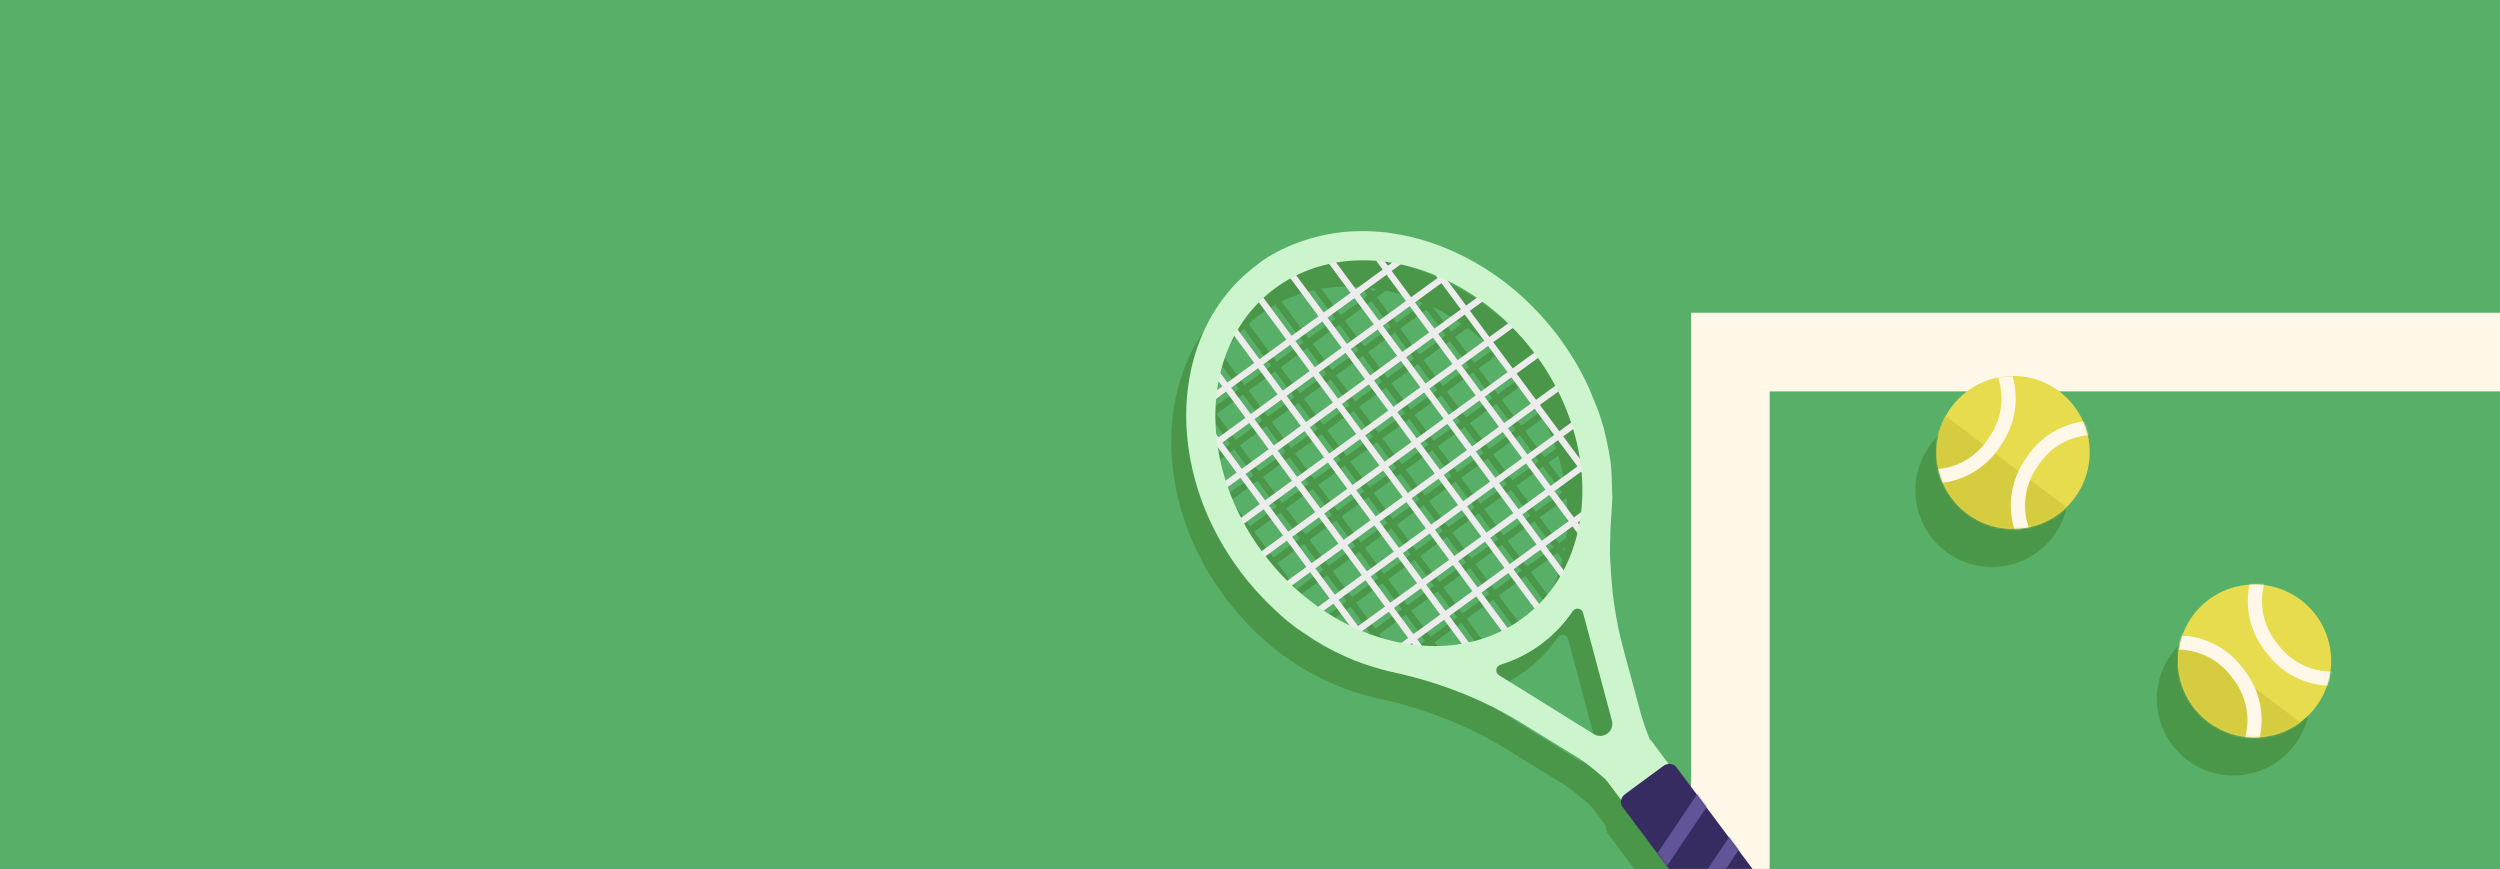 <svg width="1335" height="464" viewBox="0 0 1335 464" fill="none" xmlns="http://www.w3.org/2000/svg">
<rect x="0" y="0" width="1335" height="464" fill="#808080" stroke="none"/>
<g clip-path="url(#clip0_2302_148)">
<rect width="1335" height="464" fill="#58AF67"/>
<path fill-rule="evenodd" clip-rule="evenodd" d="M903 547V167L1670 167V209L945 209V547H903Z" fill="#FFF8E9"/>
<path fill-rule="evenodd" clip-rule="evenodd" d="M841.554 231.968L840.517 232.721L824.7 244.24L814.298 230.228L828.751 219.708L836.797 230.593L839.564 228.555L831.53 217.685L833.238 216.442L831.21 213.664L829.486 214.92L819.112 200.885L820.818 199.643L818.79 196.865L817.068 198.119L796.18 169.866L793.414 171.906L801.876 183.351L787.347 193.927L776.946 179.917L787.777 172.034L785.749 169.257L774.896 177.155L764.492 163.142L766.404 161.746L764.373 158.971L762.442 160.38L755.166 150.58L752.404 152.625L759.662 162.401L759.261 162.692L745.533 172.686L735.166 158.661L748.182 149.063L746.065 146.331L733.112 155.883L726.52 146.967L726.509 146.944L722.15 141.05L719.384 143.09L723.537 148.705L723.547 148.727L730.345 157.923L729.513 158.536L715.993 168.369L698.399 144.568L695.633 146.608L713.213 170.391L698.849 180.838L681.336 157.147L678.57 159.187L696.069 182.86L681.704 193.308L664.272 169.727L661.506 171.767L678.924 195.329L664.559 205.777L647.211 182.308L644.444 184.347L661.779 207.799L648.998 217.095L648.988 217.102L647.424 218.255L641.477 210.212L641.461 210.192L636.837 203.93L634.069 205.968L638.743 212.297L638.76 212.318L644.658 220.295L635.071 227.364L637.188 230.097L646.712 223.074L657.069 237.083L642.707 247.536L633.804 235.491L631.037 237.53L639.928 249.558L636.98 251.704L639.007 254.482L641.972 252.324L652.343 266.355L640.496 274.98L642.524 277.758L654.388 269.12L664.761 283.155L650.401 293.608L642.582 283.031L639.817 285.072L660.034 312.419L658.492 313.542L660.52 316.32L662.078 315.185L672.454 329.219L670.917 330.338L672.945 333.116L674.499 331.985L684.109 344.986L686.876 342.947L677.276 329.962L691.635 319.511L702.009 333.545L684.571 346.238L686.599 349.015L704.053 336.311L714.428 350.347L708.711 354.505L705.241 357.033L707.27 359.81L710.739 357.282L716.473 353.112L726.019 366.022L728.785 363.982L719.252 351.09L733.61 340.631L743.959 354.631L727.895 366.316L729.993 369.062L746.012 357.409L750.515 363.501L750.532 363.522L756.598 371.726L759.365 369.686L753.249 361.416L753.233 361.396L748.792 355.387L763.154 344.941L781.036 369.132L783.803 367.093L765.934 342.92L780.303 332.469L798.104 356.549L800.87 354.509L783.083 330.448L797.444 320.003L815.162 343.971L817.928 341.932L800.224 317.981L814.588 307.534L832.225 331.393L834.991 329.353L817.368 305.512L831.728 295.068L835.308 299.909L835.319 299.932L841.716 308.577L844.482 306.536L838.292 298.17L838.281 298.148L834.508 293.047L850.396 281.491L848.297 278.745L832.453 290.269L822.078 276.236L836.424 265.796L843.128 274.828L845.891 272.782L839.203 263.774L849.865 256.016L847.839 253.237L837.154 261.014L826.75 247.001L842.54 235.502L843.577 234.749L841.554 231.968ZM649.478 221.034L659.847 235.061L674.206 224.61L663.831 210.574L651.12 219.824L651.105 219.835L651.095 219.842L649.478 221.034ZM666.61 208.552L676.985 222.587L691.346 212.133L680.978 198.107L666.61 208.552ZM683.758 196.086L694.125 210.11L708.485 199.656L698.123 185.639L683.758 196.086ZM700.903 183.617L711.263 197.633L725.623 187.18L715.267 173.17L700.903 183.617ZM718.047 171.148L728.402 185.157L742.754 174.708L732.4 160.701L731.616 161.279L718.047 171.148ZM761.712 165.163L772.117 179.178L757.952 189.487L747.577 175.451L761.286 165.472L761.712 165.163ZM730.446 187.922L744.799 177.474L755.173 191.509L740.819 201.955L730.446 187.922ZM713.308 200.399L727.667 189.945L738.04 203.978L723.68 214.431L713.308 200.399ZM696.169 212.875L710.529 202.422L720.901 216.454L706.541 226.905L696.169 212.875ZM679.03 225.353L693.39 214.898L703.762 228.928L689.401 239.383L679.03 225.353ZM661.892 237.826L676.251 227.376L686.622 241.406L672.262 251.857L661.892 237.826ZM644.751 250.301L659.113 239.849L669.484 253.879L655.122 264.332L644.751 250.301ZM657.166 267.098L667.54 281.132L681.902 270.679L671.528 256.645L657.166 267.098ZM674.307 254.622L684.681 268.657L699.04 258.206L688.666 244.171L674.307 254.622ZM691.445 242.149L701.819 256.183L716.181 245.728L705.806 231.694L691.445 242.149ZM708.585 229.671L718.959 243.705L733.32 233.254L722.945 219.219L708.585 229.671ZM725.724 217.196L736.099 231.231L750.459 220.778L740.085 206.744L725.724 217.196ZM742.864 204.721L753.238 218.755L767.59 208.308L757.217 194.275L742.864 204.721ZM759.996 192.252L770.369 206.285L784.568 195.949L774.167 181.939L759.996 192.252ZM789.398 196.689L803.921 186.117L814.289 200.142L799.794 210.692L789.398 196.689ZM772.414 209.051L786.619 198.711L797.015 212.714L782.78 223.075L772.414 209.051ZM755.282 221.521L769.635 211.074L780.001 225.098L765.649 235.545L755.282 221.521ZM738.143 233.996L752.503 223.543L762.87 237.568L748.509 248.02L738.143 233.996ZM721.004 246.471L735.364 236.019L745.73 250.043L731.371 260.495L721.004 246.471ZM703.863 258.949L718.225 248.493L728.592 262.518L714.23 272.973L703.863 258.949ZM686.725 271.422L701.084 260.971L711.451 274.996L697.092 285.447L686.725 271.422ZM669.584 283.898L683.946 273.445L694.313 287.47L679.951 297.923L669.584 283.898ZM666.806 285.92L677.173 299.946L663.423 309.96L662.815 310.4L652.446 296.374L666.806 285.92ZM664.859 313.166L675.232 327.196L689.591 316.746L679.217 302.711L665.447 312.74L664.859 313.166ZM681.996 300.688L692.37 314.723L706.731 304.27L696.357 290.236L681.996 300.688ZM699.136 288.213L709.51 302.248L723.87 291.796L713.496 277.762L699.136 288.213ZM716.275 275.739L726.649 289.774L741.011 279.318L730.637 265.284L716.275 275.739ZM733.416 263.261L743.79 277.295L758.15 266.844L747.775 252.809L733.416 263.261ZM750.554 250.786L760.929 264.821L775.289 254.369L764.914 240.333L750.554 250.786ZM767.693 238.31L778.068 252.346L792.423 241.897L782.045 227.863L767.693 238.31ZM784.824 225.84L795.202 239.874L809.469 229.489L799.065 215.476L784.824 225.84ZM801.844 213.453L812.248 227.467L826.707 216.942L816.333 202.907L801.844 213.453ZM797.246 242.638L811.518 232.25L821.921 246.263L807.621 256.672L797.246 242.638ZM780.112 255.111L794.467 244.661L804.842 258.694L790.485 269.144L780.112 255.111ZM762.973 267.587L777.333 257.134L787.706 271.167L773.346 281.62L762.973 267.587ZM745.835 280.06L760.194 269.61L770.567 283.643L756.209 294.094L745.835 280.06ZM728.693 292.539L743.056 282.083L753.43 296.117L739.067 306.573L728.693 292.539ZM711.554 305.013L725.914 294.562L736.288 308.596L721.928 319.047L711.554 305.013ZM694.414 317.488L708.775 307.036L719.149 321.07L704.788 331.522L694.414 317.488ZM823.971 249.024L809.664 259.435L820.036 273.472L834.375 263.037L823.971 249.024ZM806.885 261.457L792.526 271.906L802.902 285.943L817.257 275.495L806.885 261.457ZM789.747 273.928L775.388 284.383L785.762 298.417L800.123 287.965L789.747 273.928ZM772.61 286.406L758.253 296.859L768.625 310.89L782.983 300.44L772.61 286.406ZM755.474 298.882L741.111 309.338L751.483 323.369L765.846 312.913L755.474 298.882ZM738.332 311.361L723.973 321.812L734.345 335.843L748.704 325.392L738.332 311.361ZM721.193 323.835L706.832 334.288L717.208 348.324L731.566 337.866L721.193 323.835ZM804.946 288.707L819.299 278.259L829.673 292.29L815.314 302.734L804.946 288.707ZM787.806 301.182L802.167 290.729L812.535 304.755L798.17 315.203L787.806 301.182ZM770.669 313.655L785.027 303.205L795.39 317.224L781.029 327.669L770.669 313.655ZM753.527 326.135L767.891 315.678L778.249 329.691L763.88 340.141L753.527 326.135ZM736.389 338.608L750.748 328.158L761.101 342.163L746.738 352.608L736.389 338.608Z" fill="#4A974A"/>
<path fill-rule="evenodd" clip-rule="evenodd" d="M841.552 231.993L840.514 232.746L824.698 244.264L814.295 230.252L828.749 219.732L836.794 230.618L839.561 228.579L831.528 217.71L833.235 216.466L831.208 213.689L829.483 214.944L819.109 200.909L820.816 199.667L818.788 196.89L817.065 198.144L796.178 169.891L793.412 171.931L801.874 183.376L787.345 193.951L776.944 179.941L787.775 172.059L785.747 169.281L774.894 177.18L764.49 163.166L766.402 161.77L764.371 158.995L762.44 160.405L755.164 150.605L752.402 152.65L759.659 162.426L759.258 162.717L745.531 172.71L735.163 158.686L748.179 149.088L746.062 146.355L733.109 155.907L726.518 146.991L726.507 146.968L722.148 141.074L719.382 143.115L723.534 148.729L723.545 148.752L730.343 157.947L729.511 158.561L715.991 168.394L698.397 144.593L695.63 146.632L713.211 170.416L698.846 180.863L681.334 157.172L678.567 159.211L696.067 182.885L681.702 193.332L664.27 169.752L661.503 171.791L678.922 195.354L664.557 205.801L647.208 182.332L644.442 184.372L661.777 207.823L648.995 217.119L648.985 217.126L647.422 218.28L641.475 210.236L641.459 210.216L636.834 203.954L634.067 205.993L638.741 212.322L638.758 212.342L644.655 220.32L635.069 227.389L637.186 230.121L646.71 223.098L657.066 237.108L642.704 247.56L633.801 235.515L631.035 237.554L639.925 249.583L636.977 251.728L639.004 254.506L641.969 252.348L652.341 266.379L640.494 275.004L642.521 277.782L654.385 269.145L664.759 283.179L650.399 293.633L642.579 283.055L639.814 285.097L660.031 312.444L658.489 313.566L660.517 316.344L662.076 315.209L672.452 329.244L670.915 330.363L672.943 333.14L674.496 332.009L684.107 345.011L686.874 342.972L677.274 329.986L691.632 319.536L702.006 333.57L684.569 346.262L686.596 349.04L704.05 336.335L714.426 350.371L708.708 354.529L705.239 357.058L707.268 359.834L710.736 357.307L716.47 353.137L726.017 366.047L728.782 364.006L719.25 351.114L733.608 340.656L743.956 354.655L727.892 366.34L729.99 369.086L746.01 357.434L750.513 363.526L750.529 363.546L756.596 371.751L759.362 369.711L753.247 361.44L753.231 361.42L748.789 355.411L763.152 344.966L781.034 369.157L783.8 367.117L765.932 342.944L780.301 332.494L798.101 356.573L800.868 354.534L783.08 330.472L797.442 320.027L815.159 343.996L817.926 341.956L800.221 318.006L814.586 307.558L832.222 331.417L834.989 329.378L817.366 305.537L831.726 295.093L835.306 299.933L835.317 299.956L841.714 308.601L844.479 306.561L838.289 298.195L838.279 298.172L834.505 293.071L850.394 281.515L848.295 278.77L832.451 290.293L822.076 276.261L836.421 265.821L843.126 274.852L845.888 272.807L839.2 263.798L849.863 256.04L847.836 253.262L837.151 261.039L826.748 247.025L842.537 235.526L843.575 234.774L841.552 231.993ZM649.476 221.058L659.845 235.085L674.204 224.635L663.828 210.599L651.118 219.848L651.102 219.859L651.093 219.866L649.476 221.058ZM666.608 208.576L676.983 222.612L691.343 212.157L680.975 198.132L666.608 208.576ZM683.755 196.111L694.122 210.134L708.482 199.681L698.12 185.663L683.755 196.111ZM700.9 183.641L711.261 197.658L725.621 187.204L715.265 173.194L700.9 183.641ZM718.044 171.172L728.4 185.181L742.752 174.733L732.397 160.726L731.614 161.304L718.044 171.172ZM761.71 165.187L772.114 179.202L757.95 189.511L747.575 175.476L761.283 165.496L761.71 165.187ZM730.444 187.947L744.796 177.498L755.17 191.534L740.817 201.98L730.444 187.947ZM713.305 200.423L727.665 189.97L738.038 204.002L723.678 214.455L713.305 200.423ZM696.167 212.9L710.526 202.446L720.899 216.478L706.538 226.93L696.167 212.9ZM679.027 225.377L693.388 214.923L703.759 228.953L689.398 239.407L679.027 225.377ZM661.889 237.851L676.248 227.4L686.619 241.43L672.26 251.881L661.889 237.851ZM644.749 250.326L659.11 239.873L669.481 253.903L655.119 264.356L644.749 250.326ZM657.164 267.122L667.537 281.156L681.899 270.704L671.526 256.669L657.164 267.122ZM674.304 254.647L684.678 268.681L699.038 258.23L688.663 244.196L674.304 254.647ZM691.442 242.173L701.817 256.207L716.178 245.752L705.804 231.718L691.442 242.173ZM708.583 229.695L718.957 243.729L733.317 233.278L722.943 219.244L708.583 229.695ZM725.722 217.221L736.096 231.255L750.456 220.802L740.082 206.768L725.722 217.221ZM742.861 204.745L753.235 218.78L767.588 208.332L757.215 194.299L742.861 204.745ZM759.994 192.277L770.367 206.309L784.566 195.974L774.165 181.964L759.994 192.277ZM789.395 196.713L803.919 186.142L814.286 200.166L799.791 210.716L789.395 196.713ZM772.411 209.075L786.616 198.736L797.012 212.739L782.778 223.1L772.411 209.075ZM755.28 221.545L769.632 211.098L779.999 225.122L765.646 235.569L755.28 221.545ZM738.14 234.021L752.501 223.568L762.867 237.592L748.507 248.045L738.14 234.021ZM721.001 246.495L735.361 236.044L745.728 250.068L731.369 260.52L721.001 246.495ZM703.861 258.973L718.222 248.518L728.59 262.542L714.228 272.998L703.861 258.973ZM686.722 271.447L701.082 260.996L711.449 275.021L697.089 285.472L686.722 271.447ZM669.582 283.922L683.944 273.469L694.311 287.494L679.949 297.947L669.582 283.922ZM666.803 285.945L677.17 299.97L663.42 309.984L662.812 310.424L652.443 296.398L666.803 285.945ZM664.857 313.19L675.23 327.221L689.588 316.77L679.214 302.736L665.445 312.764L664.857 313.19ZM681.993 300.713L692.367 314.747L706.729 304.295L696.355 290.26L681.993 300.713ZM699.134 288.237L709.508 302.272L723.868 291.821L713.493 277.786L699.134 288.237ZM716.272 275.763L726.647 289.798L741.009 279.342L730.634 265.308L716.272 275.763ZM733.413 263.285L743.788 277.319L758.147 266.869L747.772 252.833L733.413 263.285ZM750.551 250.81L760.926 264.846L775.286 254.393L764.911 240.357L750.551 250.81ZM767.69 238.335L778.065 252.37L792.42 241.921L782.043 227.887L767.69 238.335ZM784.822 225.865L795.199 239.899L809.466 229.514L799.062 215.5L784.822 225.865ZM801.842 213.477L812.245 227.491L826.705 216.967L816.33 202.932L801.842 213.477ZM797.243 242.663L811.516 232.275L821.919 246.287L807.619 256.696L797.243 242.663ZM780.11 255.136L794.464 244.685L804.84 258.719L790.483 269.169L780.11 255.136ZM762.97 267.611L777.331 257.158L787.704 271.192L773.343 281.644L762.97 267.611ZM745.832 280.085L760.191 269.634L770.564 283.667L756.206 294.118L745.832 280.085ZM728.691 292.564L743.053 282.108L753.427 296.141L739.064 306.597L728.691 292.564ZM711.552 305.038L725.912 294.586L736.285 308.62L721.926 319.071L711.552 305.038ZM694.412 317.513L708.773 307.06L719.147 321.094L704.785 331.546L694.412 317.513ZM823.969 249.048L809.662 259.459L820.034 273.497L834.372 263.061L823.969 249.048ZM806.882 261.482L792.524 271.93L802.9 285.967L817.255 275.519L806.882 261.482ZM789.745 273.953L775.386 284.407L785.76 298.442L800.121 287.99L789.745 273.953ZM772.607 286.431L758.251 296.884L768.623 310.914L782.981 300.464L772.607 286.431ZM755.472 298.907L741.109 309.363L751.48 323.394L765.844 312.937L755.472 298.907ZM738.33 311.386L723.97 321.837L734.342 335.867L748.701 325.417L738.33 311.386ZM721.191 323.86L706.83 334.312L717.205 348.348L731.564 337.89L721.191 323.86ZM804.943 288.731L819.297 278.283L829.671 292.315L815.312 302.758L804.943 288.731ZM787.804 301.206L802.164 290.754L812.532 304.78L798.168 315.227L787.804 301.206ZM770.667 313.68L785.025 303.229L795.388 317.249L781.027 327.694L770.667 313.68ZM753.525 326.159L767.888 315.703L778.247 329.715L763.878 340.166L753.525 326.159ZM736.387 338.633L750.746 328.182L761.098 342.187L746.735 352.633L736.387 338.633Z" fill="#4A974A"/>
<path fill-rule="evenodd" clip-rule="evenodd" d="M851.953 313.912C852.511 329.586 854.73 345.134 858.807 360.268L858.808 360.27L869.243 398.932L869.546 399.957L869.562 400.018C871.566 407.827 868.59 415.948 862.051 420.764C855.449 425.626 846.678 426.032 839.729 421.75L839.727 421.748L804.501 400.071C791.193 391.882 776.989 385.32 762.176 380.254C755.386 377.935 748.493 375.932 741.475 374.241L741.462 374.238L741.45 374.235C739.415 373.729 737.355 373.256 735.281 372.804C733.246 372.361 732.098 372.069 730.053 371.502C725.526 370.28 720.124 368.574 715.681 366.804C708.361 363.9 701.182 360.283 694.265 355.967C691.722 354.398 689.21 352.736 686.746 350.967C676.944 344.71 665.457 332.632 660.939 327.375C658.612 324.697 656.384 321.917 654.23 319.043C652.069 316.16 650.038 313.23 648.132 310.255C644.155 304.094 640.708 297.765 637.79 291.324C635.916 287.217 634.27 283.085 632.836 278.909C631.849 276.063 630.961 273.196 630.183 270.33C628.022 262.5 626.609 254.633 625.926 246.838C625.506 242.102 625.355 237.378 625.483 232.724C625.595 228.314 625.959 223.957 626.566 219.663C627.375 213.856 628.63 208.175 630.335 202.686C636.186 183.803 647.291 167.17 663.543 155.204C670.653 149.276 691.687 137.419 718.937 137.419C719.659 137.412 720.615 137.417 721.731 137.441C722.091 137.449 722.45 137.459 722.81 137.47C726.715 137.591 732.059 137.938 736.391 138.753C740.708 139.414 745.018 140.333 749.297 141.501C753.812 142.728 758.325 144.234 762.772 146.006C770.09 148.904 777.27 152.527 784.197 156.841C786.737 158.406 789.246 160.081 791.7 161.842C795.312 164.406 798.829 167.17 802.243 170.137C807.606 174.766 812.721 179.873 817.509 185.43C819.837 188.107 822.064 190.886 824.218 193.76C826.378 196.643 828.409 199.573 830.316 202.548C834.295 208.715 837.743 215.046 840.662 221.488C840.964 222.15 844.013 229.773 845.499 233.502C845.899 234.302 847.666 240.168 848.499 243.002C848.569 243.348 848.719 243.98 848.923 244.838C849.897 248.927 852.09 258.142 852.522 265.967C852.681 270.47 852.999 279.578 852.999 279.988C852.999 280.502 852.7 285.377 852.637 286.29C852.424 289.361 851.999 295.602 851.999 296.002C851.802 301.608 851.499 310.502 851.953 313.912ZM796.358 349.629C790.062 353.053 783.363 355.511 776.393 357.046C768.566 358.783 760.429 359.342 752.171 358.807C752.171 358.82 752.16 358.812 752.141 358.801C743.321 358.234 734.368 356.399 725.574 353.353C724.173 352.882 722.777 352.361 721.404 351.817C715.728 349.617 710.145 346.903 704.715 343.715C698.721 340.205 692.917 336.11 687.393 331.465C682.28 327.165 677.409 322.395 672.856 317.166C670.659 314.663 668.548 312.051 666.512 309.337C664.476 306.623 662.568 303.862 660.781 301.051C657.043 295.217 653.852 289.22 651.184 283.125C648.292 276.544 646.024 269.85 644.357 263.15C642.853 257.073 641.858 250.985 641.375 244.965C641.241 243.495 641.146 242.02 641.093 240.559C640.706 231.327 641.521 222.316 643.523 213.79C643.518 213.766 643.518 213.752 643.535 213.758C645.397 205.761 648.298 198.211 652.242 191.287C655.743 185.121 660.055 179.469 665.185 174.489C667.597 172.117 670.2 169.905 672.984 167.856C675.768 165.808 678.661 163.976 681.65 162.376C687.946 158.951 694.656 156.489 701.627 154.953C709.442 153.221 717.583 152.655 725.839 153.204C725.84 153.192 725.851 153.194 725.867 153.197C725.871 153.198 725.874 153.198 725.878 153.199C734.687 153.77 743.627 155.605 752.432 158.646C753.832 159.117 755.229 159.638 756.607 160.193C762.282 162.393 767.871 165.104 773.307 168.29C779.292 171.81 785.1 175.898 790.62 180.551C795.731 184.845 800.599 189.609 805.155 194.844C807.352 197.348 809.463 199.959 811.499 202.673C813.535 205.387 815.443 208.148 817.233 210.951C820.959 216.79 824.161 222.796 826.83 228.89C829.722 235.472 831.989 242.165 833.646 248.87C835.157 254.951 836.152 261.039 836.641 267.056C836.761 268.526 836.851 269.99 836.91 271.448C837.285 280.672 836.479 289.685 834.491 298.225C834.485 298.228 834.482 298.233 834.48 298.24C834.479 298.245 834.479 298.251 834.479 298.258C833.421 302.756 832.038 307.131 830.327 311.318L830.159 311.76C828.881 314.849 827.426 317.84 825.783 320.724C822.282 326.889 817.964 332.543 812.84 337.535C810.414 339.906 807.819 342.108 805.035 344.157C802.251 346.205 799.358 348.037 796.369 349.637L796.358 349.629ZM792.438 374.541L843.117 406.006L843.11 406.003C845.44 407.441 848.14 407.321 850.354 405.677C852.053 404.414 853.571 401.987 852.787 398.921L852.77 398.834L837.36 341.258C836.681 338.735 833.327 338.175 831.84 340.362C827.318 347.038 821.712 352.982 815.04 357.939C808.314 362.934 800.948 366.602 793.183 368.995C790.649 369.777 790.215 373.166 792.438 374.541Z" fill="#4A974A"/>
<path d="M850.16 431.136C848.798 429.292 839.889 422.128 836.05 419.501L845.004 415.732L861.599 403.477L868.414 396.308C869.331 399.257 871.306 404.774 872.929 408.688C873.27 408.976 873.586 409.309 873.868 409.685L957.714 521.675C959.48 524.034 959.213 527.197 957.118 528.739L939.07 542.031C936.975 543.574 933.845 542.912 932.08 540.553L850.16 431.136Z" fill="#4A974A"/>
<path d="M960.217 521.229L887.176 423.68C885.638 421.625 882.545 421.318 880.269 422.994L859.737 438.115C857.461 439.791 856.863 442.815 858.401 444.87L931.442 542.419C932.98 544.474 936.072 544.781 938.348 543.105L958.881 527.984C961.157 526.308 961.755 523.284 960.217 521.229Z" fill="#4A974A"/>
<mask id="mask0_2302_148" style="mask-type:alpha" maskUnits="userSpaceOnUse" x="857" y="421" width="105" height="124">
<path d="M960.217 521.219L887.189 423.681C885.651 421.626 882.558 421.32 880.281 422.998L859.738 438.126C857.461 439.803 856.862 442.828 858.4 444.883L931.427 542.421C932.965 544.476 936.058 544.781 938.336 543.104L958.878 527.976C961.156 526.298 961.755 523.274 960.217 521.219Z" fill="#041F49"/>
</mask>
<g mask="url(#mask0_2302_148)">
<path fill-rule="evenodd" clip-rule="evenodd" d="M906.942 439.586L878.435 482.008L871.776 477.534L900.284 435.112L906.942 439.586Z" fill="#4A974A"/>
<path fill-rule="evenodd" clip-rule="evenodd" d="M923.962 462.633L895.455 505.055L888.796 500.581L917.304 458.159L923.962 462.633Z" fill="#4A974A"/>
</g>
<path fill-rule="evenodd" clip-rule="evenodd" d="M849.552 217.991L848.515 218.744L832.698 230.262L822.296 216.25L836.749 205.73L844.795 216.616L847.562 214.577L839.528 203.708L841.236 202.464L839.208 199.687L837.484 200.942L827.11 186.907L828.816 185.665L826.788 182.888L825.066 184.142L804.179 155.889L801.412 157.929L809.874 169.374L795.345 179.949L784.944 165.939L795.775 158.057L793.747 155.279L782.894 163.178L772.49 149.164L774.403 147.768L772.371 144.993L770.44 146.403L763.164 136.603L760.402 138.648L767.66 148.424L767.259 148.715L753.531 158.708L743.164 144.684L756.18 135.086L754.063 132.353L741.11 141.905L734.518 132.989L734.507 132.966L730.148 127.073L727.382 129.113L731.535 134.727L731.545 134.75L738.343 143.945L737.511 144.559L723.991 154.392L706.397 130.591L703.631 132.63L721.211 156.414L706.847 166.861L689.334 143.17L686.568 145.209L704.067 168.883L689.702 179.33L672.271 155.75L669.504 157.789L686.922 181.352L672.557 191.8L655.209 168.33L652.442 170.37L669.777 193.821L656.996 203.117L656.986 203.125L655.422 204.278L649.476 196.234L649.459 196.214L644.835 189.952L642.067 191.991L646.741 198.32L646.758 198.34L652.656 206.318L643.069 213.387L645.186 216.119L654.71 209.096L665.067 223.106L650.705 233.558L641.802 221.513L639.035 223.553L647.926 235.581L644.978 237.726L647.005 240.504L649.97 238.346L660.341 252.377L648.494 261.002L650.522 263.78L662.386 255.143L672.759 269.177L658.399 279.631L650.58 269.053L647.815 271.095L668.032 298.442L666.49 299.564L668.518 302.342L670.076 301.207L680.452 315.242L678.915 316.361L680.943 319.138L682.497 318.007L692.107 331.009L694.874 328.97L685.274 315.984L699.633 305.534L710.007 319.568L692.569 332.26L694.597 335.038L712.051 322.333L722.426 336.369L716.709 340.527L713.239 343.056L715.268 345.832L718.737 343.305L724.471 339.135L734.017 352.045L736.783 350.004L727.25 337.112L741.608 326.654L751.957 340.653L735.893 352.338L737.991 355.084L754.01 343.432L758.513 349.524L758.53 349.544L764.596 357.749L767.363 355.709L761.247 347.439L761.231 347.418L756.79 341.409L771.152 330.964L789.034 355.155L791.801 353.115L773.932 328.942L788.301 318.492L806.102 342.571L808.868 340.532L791.081 316.47L805.442 306.025L823.16 329.994L825.926 327.955L808.222 304.004L822.586 293.556L840.223 317.415L842.989 315.376L825.366 291.535L839.726 281.091L843.306 285.931L843.317 285.954L849.714 294.599L852.48 292.559L846.29 284.193L846.279 284.17L842.506 279.069L858.394 267.514L856.295 264.768L840.451 276.291L830.076 262.259L844.422 251.819L851.126 260.85L853.889 258.805L847.201 249.796L857.863 242.038L855.837 239.26L845.152 247.037L834.748 233.023L850.538 221.524L851.575 220.772L849.552 217.991ZM657.476 207.056L667.845 221.083L682.204 210.633L671.829 196.597L659.118 205.846L659.103 205.857L659.093 205.864L657.476 207.056ZM674.608 194.574L684.983 208.61L699.344 198.155L688.976 184.13L674.608 194.574ZM691.756 182.109L702.123 196.132L716.483 185.679L706.121 171.661L691.756 182.109ZM708.901 169.639L719.261 183.656L733.621 173.202L723.265 159.192L708.901 169.639ZM726.045 157.17L736.4 171.179L750.752 160.731L740.398 146.724L739.614 147.302L726.045 157.17ZM769.71 151.185L780.115 165.2L765.95 175.509L755.575 161.474L769.284 151.494L769.71 151.185ZM738.444 173.945L752.797 163.496L763.171 177.532L748.817 187.978L738.444 173.945ZM721.306 186.421L735.666 175.968L746.038 190L731.678 200.453L721.306 186.421ZM704.167 198.898L718.527 188.444L728.899 202.476L714.539 212.928L704.167 198.898ZM687.028 211.375L701.388 200.921L711.76 214.951L697.399 225.406L687.028 211.375ZM669.89 223.849L684.249 213.398L694.62 227.428L680.26 237.879L669.89 223.849ZM652.749 236.324L667.111 225.871L677.482 239.901L663.12 250.354L652.749 236.324ZM665.164 253.12L675.538 267.155L689.9 256.702L679.526 242.667L665.164 253.12ZM682.305 240.645L692.679 254.679L707.038 244.228L696.664 230.194L682.305 240.645ZM699.443 228.171L709.817 242.205L724.179 231.75L713.804 217.716L699.443 228.171ZM716.583 215.693L726.958 229.728L741.318 219.276L730.943 205.242L716.583 215.693ZM733.722 203.219L744.097 217.253L758.457 206.8L748.083 192.766L733.722 203.219ZM750.862 190.743L761.236 204.778L775.588 194.331L765.215 180.297L750.862 190.743ZM767.994 178.275L778.367 192.307L792.566 181.972L782.165 167.962L767.994 178.275ZM797.396 182.711L811.919 172.14L822.287 186.164L807.792 196.714L797.396 182.711ZM780.412 195.073L794.617 184.734L805.013 198.737L790.779 209.098L780.412 195.073ZM763.28 207.543L777.633 197.096L787.999 211.121L773.647 221.567L763.28 207.543ZM746.141 220.019L760.501 209.566L770.868 223.59L756.507 234.043L746.141 220.019ZM729.002 232.493L743.362 222.042L753.728 236.066L739.369 246.518L729.002 232.493ZM711.861 244.971L726.223 234.516L736.591 248.54L722.228 258.996L711.861 244.971ZM694.723 257.445L709.082 246.994L719.45 261.019L705.09 271.47L694.723 257.445ZM677.582 269.92L691.944 259.467L702.311 273.492L687.949 283.945L677.582 269.92ZM674.804 271.943L685.171 285.968L671.421 295.982L670.813 296.423L660.444 282.396L674.804 271.943ZM672.857 299.188L683.23 313.219L697.589 302.768L687.215 288.734L673.445 298.762L672.857 299.188ZM689.994 286.711L700.368 300.745L714.729 290.293L704.355 276.258L689.994 286.711ZM707.134 274.236L717.508 288.27L731.868 277.819L721.494 263.784L707.134 274.236ZM724.273 261.762L734.647 275.796L749.009 265.34L738.635 251.306L724.273 261.762ZM741.414 249.283L751.788 263.317L766.148 252.867L755.773 238.831L741.414 249.283ZM758.552 236.808L768.927 250.844L783.287 240.391L772.912 226.355L758.552 236.808ZM775.691 224.333L786.066 238.368L800.421 227.919L790.043 213.885L775.691 224.333ZM792.822 211.863L803.2 225.897L817.467 215.512L807.063 201.498L792.822 211.863ZM809.842 199.475L820.246 213.489L834.705 202.965L824.331 188.93L809.842 199.475ZM805.244 228.661L819.517 218.273L829.92 232.285L815.619 242.694L805.244 228.661ZM788.11 241.134L802.465 230.683L812.84 244.717L798.483 255.167L788.11 241.134ZM770.971 253.609L785.331 243.157L795.704 257.19L781.344 267.642L770.971 253.609ZM753.833 266.083L768.192 255.632L778.565 269.665L764.207 280.116L753.833 266.083ZM736.691 278.562L751.054 268.106L761.428 282.139L747.065 292.595L736.691 278.562ZM719.553 291.036L733.912 280.584L744.286 294.618L729.926 305.069L719.553 291.036ZM702.412 303.511L716.774 293.058L727.147 307.092L712.786 317.544L702.412 303.511ZM831.969 235.046L817.662 245.457L828.035 259.495L842.373 249.059L831.969 235.046ZM814.883 247.48L800.524 257.928L810.9 271.965L825.255 261.517L814.883 247.48ZM797.745 259.951L783.386 270.406L793.76 284.44L808.121 273.988L797.745 259.951ZM780.608 272.429L766.251 282.882L776.623 296.912L790.981 286.462L780.608 272.429ZM763.472 284.905L749.109 295.361L759.481 309.392L773.844 298.935L763.472 284.905ZM746.33 297.384L731.971 307.835L742.343 321.865L756.702 311.415L746.33 297.384ZM729.191 309.858L714.83 320.31L725.206 334.346L739.564 323.889L729.191 309.858ZM812.944 274.729L827.297 264.281L837.671 278.313L823.312 288.756L812.944 274.729ZM795.804 287.205L810.165 276.752L820.533 290.778L806.168 301.225L795.804 287.205ZM778.667 299.678L793.025 289.227L803.388 303.247L789.027 313.692L778.667 299.678ZM761.525 312.157L775.889 301.701L786.247 315.713L771.878 326.164L761.525 312.157ZM744.387 324.631L758.746 314.18L769.099 328.185L754.736 338.631L744.387 324.631Z" fill="#ECECEC"/>
<path fill-rule="evenodd" clip-rule="evenodd" d="M859.953 299.91C860.511 315.584 862.73 331.132 866.808 346.266L866.808 346.268L877.244 384.93L877.547 385.955L877.562 386.016C879.566 393.825 876.59 401.947 870.051 406.762C863.45 411.624 854.678 412.03 847.73 407.748L847.727 407.746L812.501 386.069C799.193 377.88 784.99 371.318 770.176 366.252C763.386 363.933 756.494 361.93 749.475 360.239L749.463 360.236L749.45 360.233C747.415 359.727 745.355 359.255 743.281 358.802C741.246 358.359 740.099 358.067 738.053 357.5C733.527 356.278 728.124 354.572 723.681 352.802C716.361 349.898 709.183 346.281 702.266 341.965C699.722 340.396 697.21 338.734 694.747 336.965C684.944 330.708 673.458 318.63 668.94 313.373C666.612 310.695 664.384 307.915 662.23 305.041C660.07 302.158 658.039 299.228 656.132 296.253C652.156 290.093 648.709 283.763 645.79 277.322C643.916 273.215 642.27 269.083 640.837 264.907C639.849 262.061 638.961 259.194 638.184 256.328C636.023 248.498 634.61 240.631 633.926 232.836C633.506 228.1 633.356 223.376 633.483 218.722C633.595 214.312 633.959 209.955 634.566 205.661C635.375 199.854 636.63 194.173 638.335 188.684C644.187 169.801 655.292 153.168 671.543 141.202C678.654 135.274 699.687 123.417 726.937 123.417C727.66 123.41 728.616 123.415 729.732 123.439C730.091 123.447 730.451 123.457 730.81 123.468C734.715 123.589 740.06 123.936 744.392 124.751C748.708 125.412 753.019 126.331 757.297 127.499C761.812 128.726 766.325 130.232 770.772 132.004C778.091 134.902 785.271 138.526 792.198 142.839C794.737 144.404 797.247 146.079 799.701 147.84C803.313 150.404 806.829 153.168 810.244 156.135C815.607 160.764 820.721 165.871 825.51 171.428C827.837 174.105 830.065 176.884 832.218 179.758C834.379 182.641 836.41 185.571 838.316 188.546C842.296 194.713 845.744 201.044 848.662 207.486C848.965 208.148 852.013 215.771 853.5 219.5C853.9 220.3 855.667 226.166 856.5 229C856.569 229.346 856.72 229.978 856.924 230.836C857.897 234.925 860.09 244.14 860.523 251.965C860.682 256.468 861 265.576 861 265.986C861 266.5 860.701 271.375 860.637 272.288C860.425 275.359 860 281.6 860 282C859.802 287.606 859.5 296.5 859.953 299.91ZM804.359 335.627C798.062 339.051 791.363 341.509 784.393 343.044C776.567 344.781 768.429 345.34 760.172 344.805C760.171 344.818 760.161 344.81 760.142 344.799C751.322 344.232 742.368 342.397 733.574 339.351C732.174 338.88 730.778 338.36 729.404 337.815C723.729 335.615 718.146 332.902 712.715 329.713C706.722 326.203 700.917 322.108 695.394 317.463C690.28 313.163 685.41 308.393 680.856 303.164C678.659 300.661 676.548 298.049 674.512 295.335C672.476 292.621 670.568 289.86 668.781 287.049C665.044 281.215 661.853 275.218 659.184 269.123C656.292 262.542 654.025 255.848 652.357 249.148C650.854 243.071 649.858 236.983 649.375 230.963C649.242 229.493 649.147 228.018 649.093 226.557C648.707 217.325 649.521 208.315 651.523 199.788C651.518 199.764 651.519 199.75 651.535 199.756C653.397 191.759 656.298 184.209 660.242 177.285C663.743 171.12 668.056 165.468 673.185 160.487C675.597 158.116 678.201 155.903 680.984 153.854C683.768 151.806 686.662 149.974 689.651 148.374C695.947 144.949 702.657 142.487 709.627 140.951C717.443 139.219 725.583 138.653 733.84 139.202C733.84 139.19 733.851 139.192 733.868 139.195C733.871 139.196 733.875 139.196 733.879 139.197C742.687 139.769 751.627 141.603 760.432 144.644C761.833 145.115 763.229 145.636 764.608 146.191C770.283 148.391 775.871 151.102 781.308 154.288C787.292 157.808 793.1 161.896 798.621 166.549C803.732 170.843 808.6 175.607 813.155 180.842C815.352 183.346 817.463 185.957 819.499 188.671C821.536 191.385 823.443 194.146 825.234 196.949C828.96 202.788 832.161 208.794 834.83 214.888C837.722 221.47 839.99 228.163 841.646 234.868C843.158 240.949 844.153 247.037 844.642 253.054C844.762 254.524 844.851 255.988 844.91 257.446C845.286 266.67 844.48 275.683 842.491 284.223C842.485 284.226 842.482 284.231 842.481 284.238C842.479 284.243 842.479 284.25 842.479 284.256C841.422 288.754 840.039 293.129 838.328 297.316L838.16 297.758C836.881 300.847 835.426 303.838 833.784 306.722C830.282 312.887 825.964 318.542 820.84 323.533C818.414 325.904 815.819 328.106 813.036 330.155C810.252 332.203 807.358 334.035 804.369 335.635L804.359 335.627ZM800.438 360.54L851.118 392.004L851.111 392.002C853.44 393.439 856.141 393.319 858.355 391.675C860.054 390.412 861.572 387.985 860.788 384.919L860.771 384.832L845.36 327.256C844.681 324.733 841.327 324.173 839.84 326.36C835.318 333.036 829.713 338.98 823.041 343.937C816.314 348.932 808.949 352.6 801.184 354.993C798.65 355.775 798.216 359.164 800.438 360.54Z" fill="#CDF5CD"/>
<path d="M858.16 417.134C856.798 415.29 847.889 408.126 844.05 405.5L853.004 401.73L869.6 389.475L876.414 382.306C877.331 385.255 879.307 390.772 880.929 394.686C881.271 394.974 881.587 395.307 881.868 395.683L965.714 507.673C967.48 510.032 967.214 513.195 965.119 514.737L947.071 528.029C944.976 529.572 941.846 528.91 940.08 526.551L858.16 417.134Z" fill="#CDF5CD"/>
<path d="M968.217 507.227L895.177 409.678C893.638 407.623 890.546 407.316 888.27 408.992L867.737 424.113C865.461 425.789 864.863 428.813 866.401 430.868L939.442 528.417C940.98 530.472 944.073 530.779 946.349 529.103L966.881 513.982C969.157 512.306 969.756 509.282 968.217 507.227Z" fill="#362C62"/>
<mask id="mask1_2302_148" style="mask-type:alpha" maskUnits="userSpaceOnUse" x="865" y="407" width="105" height="124">
<path d="M968.217 507.217L895.19 409.679C893.652 407.624 890.559 407.319 888.281 408.996L867.739 424.124C865.462 425.802 864.862 428.826 866.4 430.881L939.428 528.419C940.966 530.474 944.059 530.78 946.336 529.102L966.879 513.974C969.156 512.297 969.755 509.272 968.217 507.217Z" fill="#041F49"/>
</mask>
<g mask="url(#mask1_2302_148)">
<path fill-rule="evenodd" clip-rule="evenodd" d="M914.943 425.584L886.435 468.006L879.777 463.532L908.284 421.11L914.943 425.584Z" fill="#625597"/>
<path fill-rule="evenodd" clip-rule="evenodd" d="M931.963 448.631L903.455 491.053L896.797 486.579L925.304 444.157L931.963 448.631Z" fill="#625597"/>
</g>
<path d="M1104.35 257.028C1106.16 272.127 1099.41 287.632 1085.7 296.349C1067.22 308.103 1042.87 303.186 1030.35 285.516C1029.96 284.973 1029.58 284.415 1029.22 283.842C1017.09 264.817 1022.7 239.576 1041.75 227.46C1060.81 215.338 1086.1 220.942 1098.23 239.961C1101.64 245.3 1103.64 251.131 1104.35 257.028Z" fill="#4A974A"/>
<path d="M1115.62 236.705C1117.43 251.804 1110.68 267.309 1096.98 276.026C1078.49 287.78 1054.14 282.863 1041.63 265.193C1041.24 264.65 1040.86 264.092 1040.5 263.519C1028.36 244.494 1033.97 219.253 1053.03 207.137C1072.08 195.015 1097.37 200.619 1109.51 219.638C1112.91 224.977 1114.92 230.808 1115.62 236.705Z" fill="#E6DC4E"/>
<mask id="mask2_2302_148" style="mask-type:alpha" maskUnits="userSpaceOnUse" x="1034" y="200" width="82" height="83">
<path d="M1115.62 236.705C1117.43 251.804 1110.68 267.309 1096.98 276.026C1078.49 287.78 1054.14 282.863 1041.63 265.193C1041.24 264.65 1040.86 264.092 1040.5 263.519C1028.36 244.494 1033.97 219.253 1053.03 207.137C1072.08 195.015 1097.37 200.619 1109.51 219.638C1112.91 224.977 1114.92 230.808 1115.62 236.705Z" fill="#E6DC4E"/>
</mask>
<g mask="url(#mask2_2302_148)">
<path d="M1112.04 277.283L1033.56 218.085C1011.28 242.926 1030.68 273.408 1042.97 284.819C1061.36 310.383 1098.14 288.932 1112.04 277.283Z" fill="#D6CC40"/>
<path fill-rule="evenodd" clip-rule="evenodd" d="M1082.08 244.402C1095.04 224.363 1121.82 218.606 1141.88 231.537L1141.9 231.549L1141.9 231.549C1152.03 238.078 1159.18 248.31 1161.81 260.048C1164.07 270.133 1169.94 278.951 1178.52 284.477L1194.28 294.632L1190.17 301.003L1174.41 290.848C1164.05 284.169 1157.08 273.594 1154.42 261.706C1152.22 251.913 1146.26 243.373 1137.8 237.921L1137.8 237.92L1137.78 237.908C1121.22 227.239 1099.13 231.993 1088.45 248.517L1087.06 250.662C1076.5 266.995 1081.03 288.73 1097.13 299.528L1097.7 299.892C1106.15 305.345 1116.41 307.259 1126.26 305.224C1138.21 302.753 1150.72 304.741 1161.09 311.416L1161.09 311.417L1176.85 321.572L1172.74 327.943L1156.98 317.789C1148.4 312.263 1137.94 310.549 1127.8 312.646C1116.52 314.976 1104.8 312.985 1094.94 307.102L1094.9 307.112L1093.58 306.264C1073.51 293.33 1067.74 266.589 1080.7 246.546L1082.08 244.402Z" fill="#FFF8E9"/>
<path fill-rule="evenodd" clip-rule="evenodd" d="M977.41 154.875L993.167 165.029C1001.75 170.555 1012.22 172.269 1022.36 170.172L1022.36 170.172C1033.63 167.842 1045.35 169.833 1055.21 175.715L1055.25 175.705L1056.57 176.554C1076.64 189.488 1082.41 216.229 1069.45 236.271L1068.07 238.416C1055.11 258.455 1028.34 264.212 1008.27 251.281L1008.25 251.269L1008.25 251.268C998.118 244.74 990.973 234.508 988.34 222.77L988.34 222.77C986.08 212.684 980.206 203.867 971.632 198.341L955.873 188.186L959.978 181.815L975.738 191.97L973.685 195.156L975.738 191.97C986.101 198.649 993.071 209.223 995.736 221.112C997.932 230.905 1003.89 239.446 1012.35 244.898L1012.37 244.909L1012.37 244.91C1028.93 255.579 1051.02 250.825 1061.7 234.301L1063.09 232.156C1073.65 215.823 1069.12 194.089 1053.02 183.291L1052.45 182.926C1044 177.473 1033.74 175.558 1023.89 177.594M977.41 154.875L973.305 161.246ZM973.305 161.246L989.064 171.401ZM1023.89 177.594C1011.95 180.065 999.434 178.077 989.065 171.402L989.064 171.401" fill="#FFF8E9"/>
</g>
<path d="M1233.29 368.375C1235.1 383.474 1228.35 398.979 1214.64 407.696C1196.16 419.45 1171.81 414.533 1159.29 396.863C1158.9 396.32 1158.52 395.761 1158.16 395.189C1146.03 376.164 1151.63 350.923 1170.69 338.807C1189.75 326.685 1215.04 332.289 1227.17 351.308C1230.57 356.647 1232.58 362.478 1233.29 368.375Z" fill="#4A974A"/>
<path d="M1213.1 313.119C1227.94 316.532 1240.27 328.124 1243.85 343.947C1248.67 365.289 1235.78 386.498 1214.89 392.274C1214.25 392.457 1213.59 392.622 1212.93 392.768C1190.89 397.726 1169 383.909 1164.04 361.906C1159.06 339.902 1172.91 318.043 1194.94 313.085C1201.13 311.695 1207.3 311.782 1213.1 313.119Z" fill="#E6DC4E"/>
<mask id="mask3_2302_148" style="mask-type:alpha" maskUnits="userSpaceOnUse" x="1163" y="312" width="82" height="82">
<path d="M1244.56 348.051C1246.37 363.151 1239.62 378.656 1225.92 387.372C1207.43 399.127 1183.08 394.21 1170.57 376.54C1170.17 375.996 1169.8 375.438 1169.44 374.865C1157.3 355.841 1162.91 330.6 1181.96 318.484C1201.02 306.362 1226.31 311.966 1238.44 330.985C1241.85 336.324 1243.86 342.155 1244.56 348.051Z" fill="#E6DC4E"/>
</mask>
<g mask="url(#mask3_2302_148)">
<path d="M1231.98 388.451L1153.5 329.254C1131.22 354.094 1150.61 384.576 1162.91 395.987C1181.3 421.552 1218.08 400.1 1231.98 388.451Z" fill="#D6CC40"/>
<path fill-rule="evenodd" clip-rule="evenodd" d="M1279.64 270.162L1294.55 258.798L1299.15 264.825L1284.24 276.19C1274.44 283.663 1262.11 286.628 1250.01 285.106M1279.64 270.162C1271.53 276.346 1261.23 278.879 1250.95 277.586ZM1250.95 277.586C1239.01 276.085 1226.95 279.33 1217.36 286.636ZM1221.96 292.663C1221.96 292.663 1221.96 292.663 1221.96 292.663L1221.94 292.677C1206.28 304.613 1203.28 326.964 1215.24 342.592L1216.79 344.62C1228.61 360.076 1250.64 363.182 1266.27 351.711L1266.8 351.303C1274.81 345.21 1280.08 336.22 1281.5 326.286C1283.21 314.223 1289.33 303.142 1299.13 295.661L1314.04 284.295L1318.63 290.322L1303.73 301.686C1303.73 301.686 1303.73 301.687 1303.73 301.687C1295.61 307.879 1290.46 317.124 1289 327.354C1287.38 338.736 1281.53 349.078 1272.65 356.342L1272.64 356.388L1271.4 357.34C1252.41 371.812 1225.27 368.18 1210.77 349.225L1209.22 347.196C1194.71 328.238 1198.36 301.126 1217.34 286.651C1217.34 286.65 1217.34 286.65 1217.34 286.65L1217.36 286.636M1221.96 292.663C1229.96 286.562 1240.03 283.852 1250.01 285.106Z" fill="#FFF8E9"/>
<path fill-rule="evenodd" clip-rule="evenodd" d="M1136.63 348.171C1155.62 333.699 1182.76 337.33 1197.26 356.286L1198.81 358.314C1213.31 377.274 1209.67 404.386 1190.69 418.861L1190.67 418.874L1190.67 418.875C1181.08 426.181 1169.02 429.426 1157.07 427.925C1146.8 426.632 1136.5 429.165 1128.38 435.348L1113.48 446.713L1108.88 440.686L1123.79 429.321C1133.59 421.847 1145.92 418.883 1158.02 420.405M1141.76 353.8C1157.39 342.329 1179.42 345.435 1191.24 360.89L1192.79 362.919C1204.75 378.547 1201.75 400.897 1186.09 412.834L1186.09 412.834L1186.07 412.847C1178.07 418.948 1168 421.658 1158.02 420.405M1141.76 353.8L1141.22 354.208C1133.22 360.3 1127.95 369.29 1126.53 379.225M1136.63 348.171L1135.38 349.123ZM1135.38 349.123L1135.38 349.169ZM1135.38 349.169C1126.5 356.433 1120.65 366.775 1119.03 378.156C1117.57 388.386 1112.42 397.632 1104.3 403.824C1104.3 403.824 1104.3 403.825 1104.3 403.825L1089.39 415.188L1093.99 421.216L1108.9 409.85C1118.7 402.369 1124.81 391.287 1126.53 379.225" fill="#FFF8E9"/>
</g>
</g>
<defs>
<clipPath id="clip0_2302_148">
<rect width="1335" height="464" fill="white"/>
</clipPath>
</defs>
</svg>

